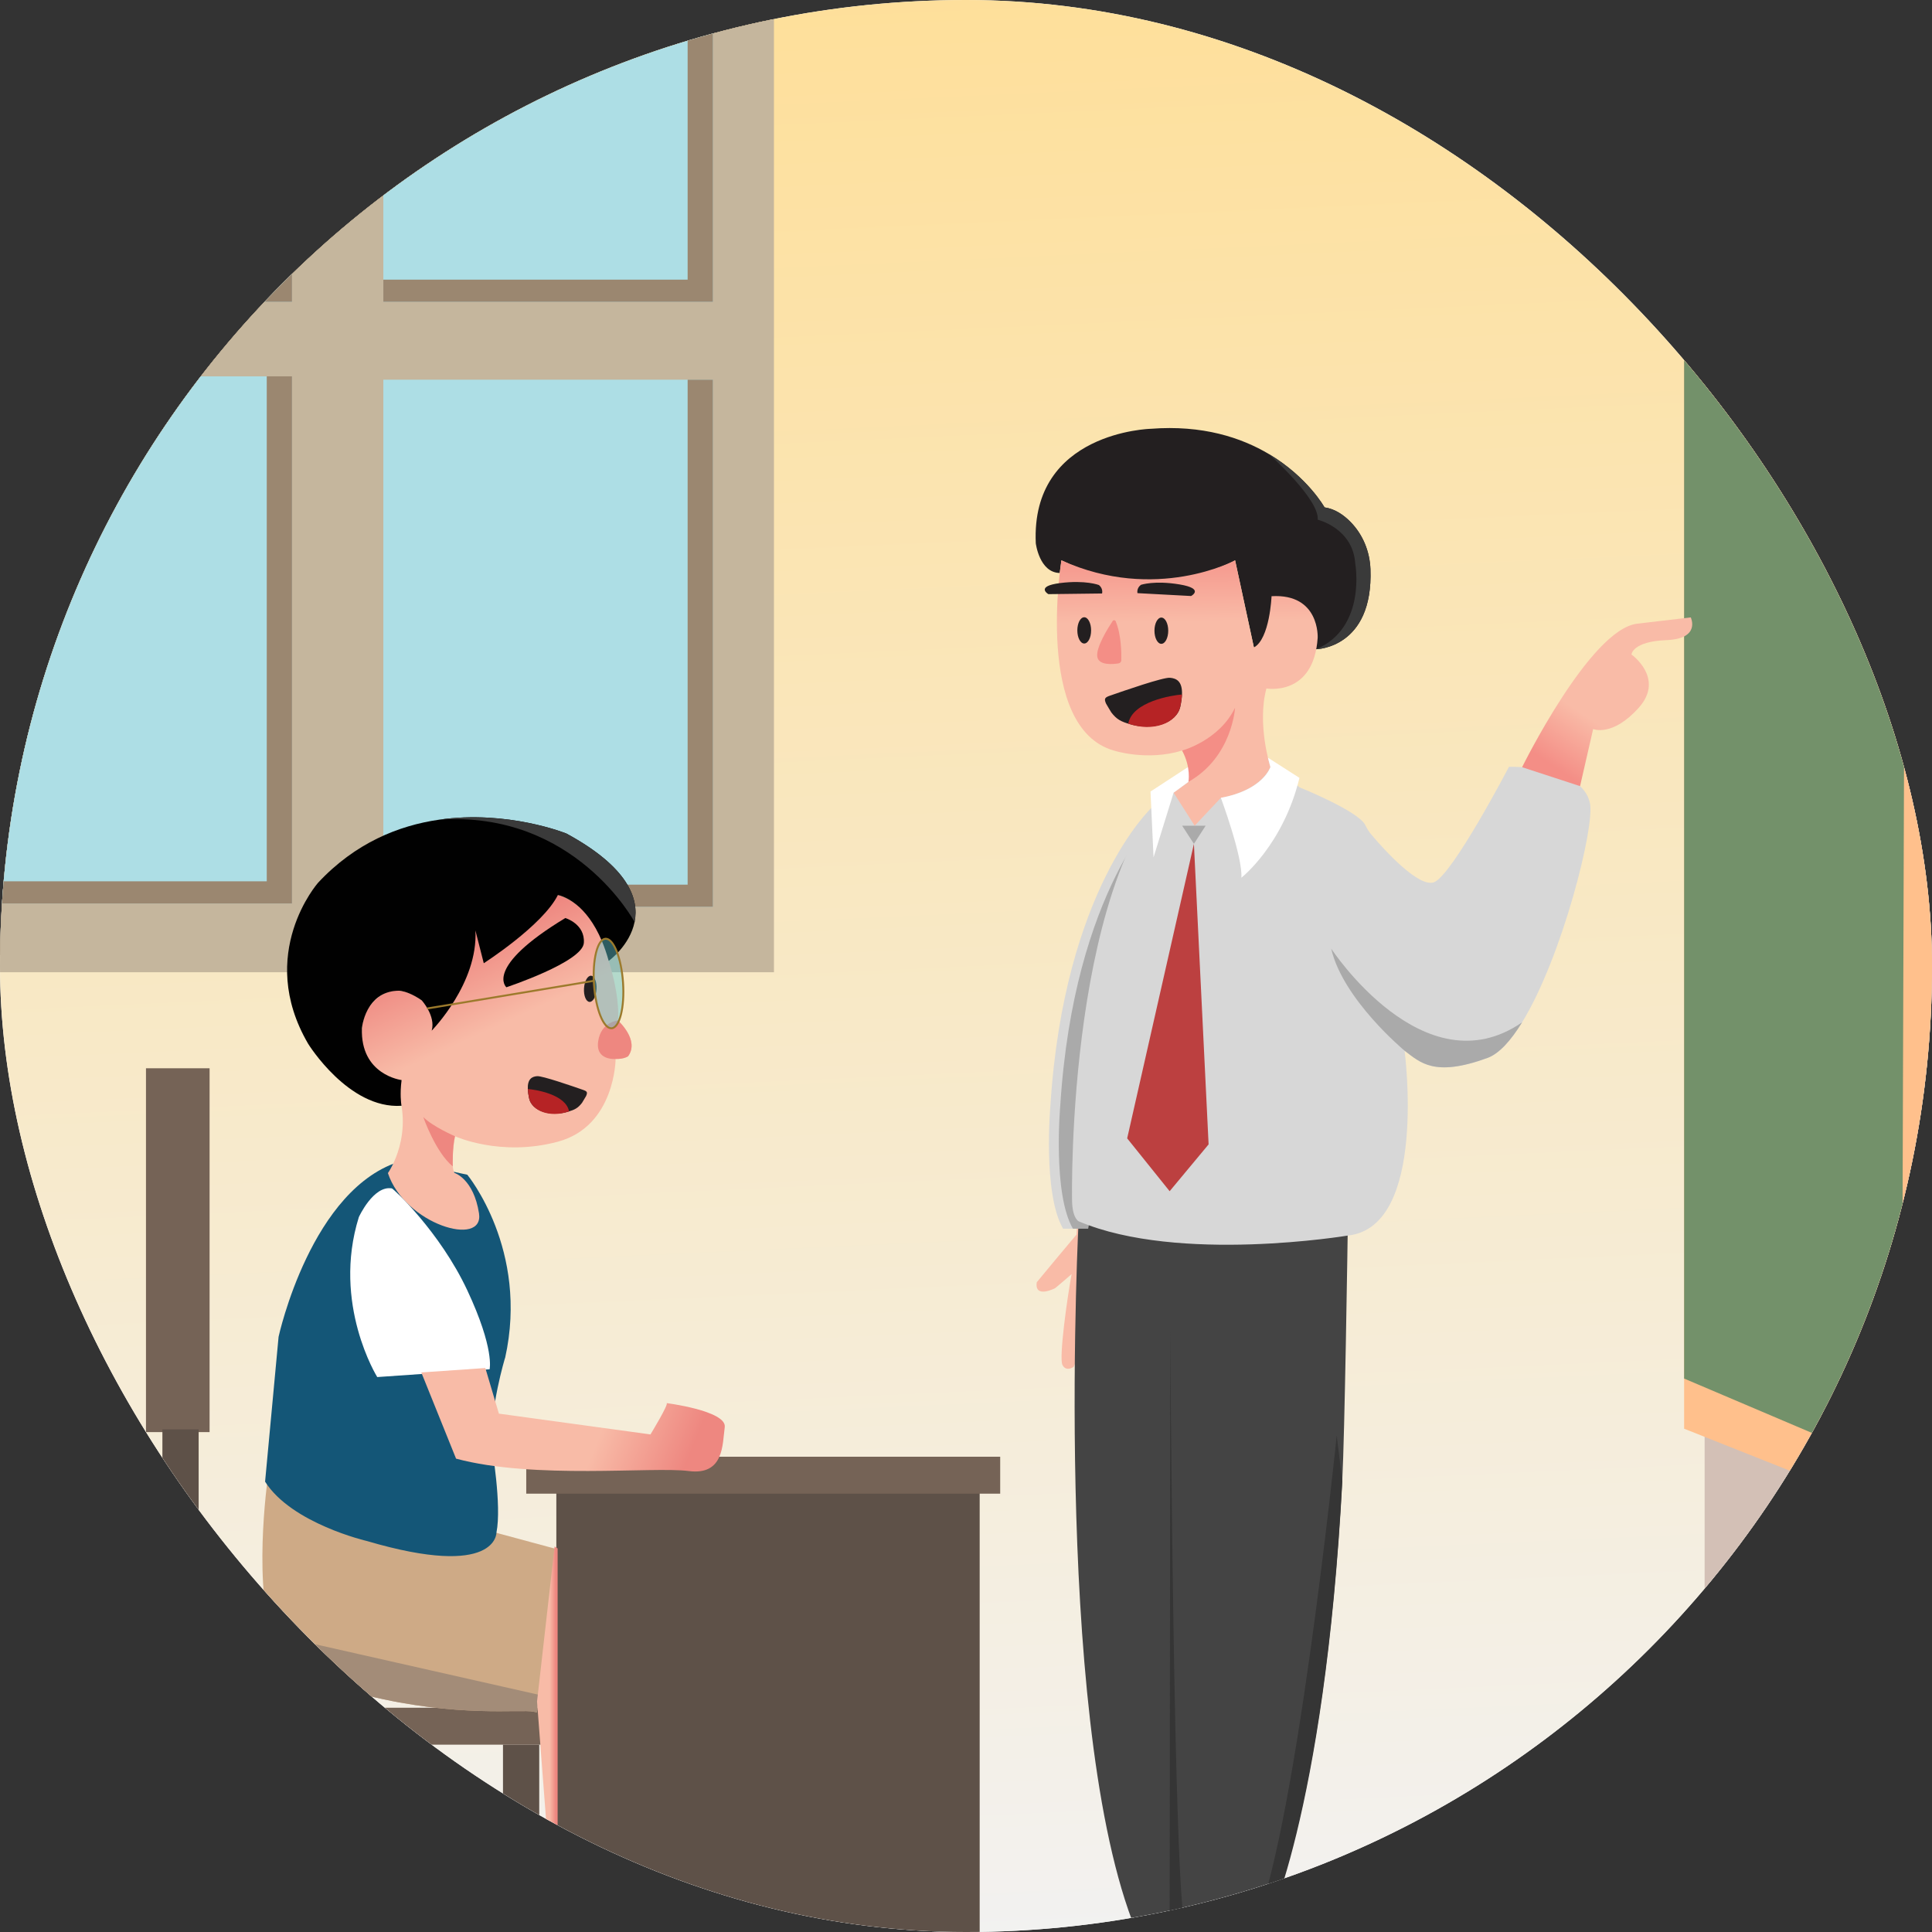 <svg width="500" height="500" viewBox="0 0 500 500" fill="none" xmlns="http://www.w3.org/2000/svg">
<rect x="0" y="0" width="500" height="500" fill="#333333" stroke="none"/>
<g clip-path="url(#clip0_1_4038)">
<rect width="500" height="500" rx="250" fill="white"/>
<path d="M142.592 332.806L142.356 333.042C139.166 326.073 137.158 318.158 136.331 309.417C137.158 318.04 139.403 325.837 142.592 332.806Z" fill="#DFDFDF"/>
<path d="M218.431 230.864C233.958 230.864 246.545 218.276 246.545 202.749C246.545 187.222 233.958 174.635 218.431 174.635C202.904 174.635 190.317 187.222 190.317 202.749C190.317 218.276 202.904 230.864 218.431 230.864Z" fill="#DFDFDF"/>
<path d="M303.365 131.872H204.374C161.376 131.872 135.742 157.506 135.742 200.504V299.495C135.742 312.37 137.987 323.593 142.357 333.043C152.516 355.487 174.252 368.126 204.374 368.126H303.365C346.363 368.126 371.996 342.493 371.996 299.495V272.443V200.504C371.996 157.506 346.363 131.872 303.365 131.872ZM352.742 255.906C343.528 247.991 328.644 247.991 319.43 255.906L270.289 298.077C261.075 305.992 246.191 305.992 236.977 298.077L232.961 294.77C224.574 287.446 211.225 286.737 201.775 293.116L157.596 322.766C154.997 316.151 153.461 308.472 153.461 299.495V200.504C153.461 167.192 171.062 149.591 204.374 149.591H303.365C336.676 149.591 354.277 167.192 354.277 200.504V257.205L352.742 255.906Z" fill="#DFDFDF"/>
<g clip-path="url(#clip1_1_4038)">
<path d="M516.735 -4.959H-14.257V526.032H516.735V-4.959Z" fill="url(#paint0_linear_1_4038)"/>
<path d="M518.151 -6.198H441.157V524.793H518.151V-6.198Z" fill="#D3C0B6"/>
<path d="M198.827 -81.245H-35.222V247.219H198.827V-81.245Z" fill="#9B8770"/>
<path d="M200.298 -76.847H-26.489V251.618H200.298V-76.847Z" fill="#C5B69D"/>
<path d="M75.571 -58.308H-9.717V78.112H75.571V-58.308Z" fill="#ADDEE5"/>
<path d="M75.571 97.402H-9.717V233.822H75.571V97.402Z" fill="#ADDEE5"/>
<path d="M184.495 98.26H99.207V234.681H184.495V98.26Z" fill="#ADDEE5"/>
<path d="M184.495 -58.308H99.207V78.112H184.495V-58.308Z" fill="#ADDEE5"/>
<path d="M-9.717 228.084H69.035V97.402H75.571V233.821H-9.717V228.084Z" fill="#9B8770"/>
<path d="M-9.717 72.374H69.035V-58.308H75.571V78.111H-9.717V72.374Z" fill="#9B8770"/>
<path d="M99.207 72.374H177.96V-58.308H184.497V78.111H99.207V72.374Z" fill="#9B8770"/>
<path d="M99.207 228.944H177.96V98.26H184.497V234.681H99.207V228.944Z" fill="#9B8770"/>
<path d="M503.106 396.47L435.847 369.744V72.034L504.345 47.255L503.106 396.47Z" fill="#FFC08C"/>
<path d="M492.157 380.718L435.847 356.768V89.991L493.194 67.787L492.157 380.718Z" fill="#73916A"/>
<path d="M293.727 311.963C293.727 311.963 300.579 336.775 294.366 352.63C294.366 352.63 293.869 353.874 292.196 354.055C290.522 354.235 292.931 342.61 291.961 339.074C291.961 339.074 289.453 354.099 287.515 356.756C287.515 356.756 286.046 358.682 283.656 358.299C281.424 357.942 279.927 355.772 280.229 353.503C280.752 349.591 281.626 341.938 281.118 337.7C281.118 337.7 278.628 353.807 277.713 353.821C277.713 353.821 275.904 355.085 274.96 353.246C274.017 351.407 276.21 335.769 277.334 329.727C277.334 329.727 274.866 331.912 273.061 333.382C273.061 333.382 267.67 336.182 268.314 331.847L273.259 325.877L278.596 319.51L279.001 312.476C279.001 312.473 288.214 309.685 293.727 311.963Z" fill="url(#paint1_linear_1_4038)"/>
<path d="M284.072 356.127C284.072 356.127 287.391 342.803 287.251 336.38L284.072 356.127Z" fill="url(#paint2_linear_1_4038)"/>
<path d="M292.968 496.991L323.813 499.545L323.829 499.547L327.173 499.824C327.173 499.824 342.748 469.793 347.391 382.833C347.987 371.655 348.724 324.149 348.903 311.034L338.755 315.514L279.213 314.53C279.213 314.528 272.335 441.868 292.968 496.991Z" fill="#444444"/>
<path d="M297.948 209.133C297.948 209.133 275.378 230.107 271.843 286.166C271.843 286.166 269.824 308.892 275.126 317.983H279.075L297.948 209.133Z" fill="#D7D7D7"/>
<path d="M300.497 209.133C300.497 209.133 277.927 230.107 274.392 286.166C274.392 286.166 272.372 308.892 277.675 317.983H281.624L300.497 209.133Z" fill="#AAAAAA"/>
<path d="M277.443 310.377C277.443 315.289 279.164 316.076 279.164 316.076C305.103 327.08 348.902 319.749 348.902 319.749C369.565 317.475 363.503 271.921 363.503 271.921C367.544 274.951 371.165 278.84 384.967 273.79C387.983 272.689 391.024 269.293 393.918 264.579C404.28 247.709 412.765 213.956 411.483 207.887C409.363 197.881 390.516 198.455 390.516 198.455C390.516 198.455 375.794 226.654 371.078 228.339C367.222 229.718 358.515 220.317 354.8 215.864C354.204 215.146 353.738 214.335 353.317 213.501C351.481 209.855 336.306 203.759 336.306 203.759C336.302 203.752 328.137 196.092 328.137 196.092L307.667 198.377C275.819 222.956 277.443 310.377 277.443 310.377Z" fill="#D7D7D7"/>
<path d="M268.061 140.591C268.061 140.591 268.964 148.175 274.261 148.29L274.695 145.014C299.06 156.901 319.645 145.014 319.645 145.014L324.509 167.563L340.644 168.018C340.644 168.018 355.439 167.771 354.671 147.294C354.501 142.748 352.733 138.375 349.559 135.12C347.772 133.284 345.494 131.695 342.786 131.307C342.786 131.307 338.447 123.486 328.378 117.5C328.374 117.498 328.373 117.496 328.371 117.494C328.369 117.493 328.369 117.493 328.369 117.493C321.233 113.252 311.218 109.931 297.834 110.97C297.832 110.967 266.733 111.703 268.061 140.591Z" fill="#231F20"/>
<path d="M274.693 145.012C274.693 145.012 267.618 188.343 288.253 194.239C288.253 194.239 296.802 197.039 305.938 194.239C305.938 194.239 309.034 199.396 307.559 202.345L303.727 205.145L309.181 213.694L315.96 206.473C315.96 206.473 325.688 205.147 328.781 198.513C328.781 198.513 325.245 187.46 327.75 178.174C327.75 178.174 339.982 180.385 341.014 165.057C341.014 165.057 341.603 153.561 329.075 154.297C329.075 154.297 328.633 165.351 324.507 167.562L319.643 145.012C319.645 145.012 299.159 156.066 274.693 145.012Z" fill="url(#paint3_linear_1_4038)"/>
<path d="M315.96 206.471C315.96 206.471 321.659 221.848 321.266 227.153C321.266 227.153 332.074 218.703 336.298 201.311L328.135 196.088L328.781 198.511C328.783 198.513 326.965 204.457 315.96 206.471Z" fill="white"/>
<path d="M303.727 205.145L298.536 221.882L297.75 204.851L307.667 198.377C307.667 198.377 308.46 201.15 307.559 202.347L303.727 205.145Z" fill="white"/>
<path d="M319.087 223.84C319.087 223.84 305.382 233.534 298.94 221.227L302.665 209.216L308.119 217.765L314.898 210.544C314.898 210.542 319.101 222.695 319.087 223.84Z" fill="#D7D7D7"/>
<path d="M306.823 498.701C303.687 492.914 302.871 344.72 302.871 344.72L302.704 498.361L306.823 498.701Z" fill="#353535"/>
<path d="M323.813 500.108C323.813 500.108 328.734 509.639 329.127 512.782C329.127 512.782 349.368 506.97 353.494 525.696H309.278V498.904L323.813 500.108Z" fill="#231F20"/>
<path d="M296.897 497.879L284.716 511.113C284.716 511.113 258.067 504.552 258.952 525.696H306.825L306.437 498.708" fill="#231F20"/>
<path d="M288.727 160.767C288.591 160.448 288.159 160.404 287.968 160.692C286.791 162.468 283.613 167.528 283.974 169.935C284.321 172.254 287.952 171.928 289.486 171.684C289.884 171.62 290.18 171.284 290.191 170.88C290.235 169.109 290.203 164.239 288.727 160.767Z" fill="#F48E86"/>
<path d="M300.556 166.622C301.54 166.622 302.338 165.1 302.338 163.223C302.338 161.347 301.54 159.825 300.556 159.825C299.571 159.825 298.773 161.347 298.773 163.223C298.773 165.1 299.571 166.622 300.556 166.622Z" fill="#231F20"/>
<path d="M280.596 166.542C281.58 166.542 282.378 165.021 282.378 163.144C282.378 161.267 281.58 159.745 280.596 159.745C279.611 159.745 278.813 161.267 278.813 163.144C278.813 165.021 279.611 166.542 280.596 166.542Z" fill="#231F20"/>
<path d="M308.251 154.248L294.377 153.504C294.377 153.504 294.069 152.25 295.271 151.354C295.271 151.354 298.77 150.156 305.301 151.255C311.83 152.354 308.251 154.248 308.251 154.248Z" fill="#231F20"/>
<path d="M271.316 153.765L285.21 153.593C285.21 153.593 285.569 152.352 284.405 151.407C284.405 151.407 280.958 150.065 274.387 150.894C267.815 151.722 271.316 153.765 271.316 153.765Z" fill="#231F20"/>
<path d="M305.938 194.239C305.938 194.239 315.501 191.685 319.629 183.169C319.629 183.169 318.94 195.909 307.56 202.345C307.56 202.345 308.296 198.694 305.938 194.239Z" fill="#F48E86"/>
<path d="M341.021 134.499C341.021 134.499 350.156 136.66 350.743 145.895C350.743 145.895 353.733 162.429 340.644 168.016C340.644 168.016 355.439 167.769 354.671 147.292C354.501 142.747 352.733 138.373 349.559 135.118C347.772 133.283 345.494 131.693 342.786 131.305C342.786 131.305 338.447 123.484 328.378 117.498C328.767 117.848 341.509 129.274 341.021 134.499Z" fill="#3A3A3A"/>
<path d="M323.813 500.108L323.829 500.109L327.172 500.387C327.172 500.387 342.748 470.356 347.391 383.396L345.946 371.487C345.946 371.486 334.907 479.082 323.813 500.108Z" fill="#353535"/>
<path d="M344.52 245.511C347.504 258.643 363.503 271.921 363.503 271.921C367.544 274.951 371.165 278.84 384.967 273.79C387.983 272.689 391.024 269.293 393.918 264.579C368.528 282.134 344.52 245.511 344.52 245.511Z" fill="#AAAAAA"/>
<path d="M312.025 213.692H305.938L308.983 218.39L312.025 213.692Z" fill="#AAAAAA"/>
<path d="M308.983 218.39L312.784 296.164L302.703 308.285L291.711 294.605L308.983 218.39Z" fill="#BC4040"/>
<path d="M393.918 198.549C393.918 198.549 411.421 163.011 423.634 161.418L437.567 159.781C437.567 159.781 440.272 165.312 431.245 165.666C422.45 166.011 422.218 169.383 422.218 169.383C422.218 169.383 430.941 175.537 424.102 183.169C417.262 190.8 412.306 188.676 412.306 188.676L408.919 203.45L393.918 198.549Z" fill="url(#paint4_linear_1_4038)"/>
<path d="M305.473 182.847C304.54 187.169 298.34 189.146 292.43 187.417C290.067 186.727 288.999 186.185 287.606 184.375C287.606 184.375 286.323 182.27 286.252 182.109C285.675 180.797 285.925 180.5 287.291 180.024C290.888 178.771 300.991 175.263 302.773 175.406C304.511 175.544 306.028 176.355 305.901 179.771C305.869 180.622 305.733 181.636 305.473 182.847Z" fill="#231F20"/>
<path d="M305.469 182.815C304.559 187.141 298.441 189.525 291.989 187.283C293.044 181.539 303.313 179.932 305.882 179.737C305.853 180.589 305.722 181.605 305.469 182.815Z" fill="#B62325"/>
<path d="M253.54 385.851H143.979V524.793H253.54V385.851Z" fill="#5E5148"/>
<path d="M258.85 377.001H136.191V386.559H258.85V377.001Z" fill="#756356"/>
<path d="M140.262 441.959H37.78V451.517H140.262V441.959Z" fill="#756356"/>
<path d="M54.241 370.629L54.241 276.466H37.78L37.78 370.629H54.241Z" fill="#756356"/>
<path d="M51.409 441.959L51.409 369.921H42.028L42.028 441.959H51.409Z" fill="#5E5148"/>
<path d="M51.409 524.793L51.409 451.517H42.028L42.028 524.793H51.409Z" fill="#5E5148"/>
<path d="M139.554 524.793V451.517H130.173V524.793H139.554Z" fill="#5E5148"/>
<path d="M143.846 400.848L139.924 434.879L139.91 434.99L139.49 438.621L139.278 440.468L138.964 443.171C138.964 443.171 138.672 443.109 138.085 442.985C134.677 442.256 118.526 444.591 94.942 438.783C83.357 435.932 75.647 436.008 71.585 427.027C71.015 425.767 70.525 424.395 70.107 422.939C65.509 406.935 69.534 380.785 69.534 380.785L143.846 400.848Z" fill="#CEAA86"/>
<path d="M139.49 438.621L139.278 440.468L138.964 443.171C138.964 443.171 138.672 443.109 138.085 442.985C134.678 442.256 118.527 444.591 94.942 438.783C83.357 435.932 75.647 436.008 71.585 427.027C71.015 425.767 70.525 424.395 70.107 422.939L139.49 438.621Z" fill="#A38C78"/>
<path d="M120.944 304.025L120.937 304.019L104.107 300.398C80.538 307.067 72.095 345.966 72.095 345.966L68.605 383.449C75.481 394.306 94.938 398.81 94.938 398.81C128.775 408.763 128.483 396.616 128.483 396.616C129.893 389.562 127.267 374.404 127.267 374.404C126.725 364.452 130.706 351.425 130.706 351.425C130.706 351.425 130.72 351.46 130.723 351.444C136.961 323.404 120.944 304.025 120.944 304.025Z" fill="#145677"/>
<path d="M100.391 303.593C104.779 316.896 125.364 322.956 123.966 314.002C122.566 305.048 117.606 303.538 117.606 303.538C116.434 301.57 117.757 294.058 117.757 294.058C117.757 294.058 129.495 299.46 144.366 295.471C159.238 291.483 159.321 274.054 159.321 274.054C161.558 274.119 162.562 273.346 162.562 273.346C165.565 269.208 160.048 264.216 159.93 264.107C159.928 264.105 159.928 264.105 159.928 264.105C160.65 254.687 155.025 241.655 155.025 241.655C144.025 217.572 109.36 240.329 109.36 240.329L109.155 258.896C103.818 254.903 99.88 256.342 97.372 258.542C95.115 260.524 93.83 263.374 93.651 266.372C92.959 278.024 102.11 280.065 102.11 280.065C107.77 293.276 100.391 303.593 100.391 303.593Z" fill="url(#paint5_linear_1_4038)"/>
<path d="M79.75 270.133C79.75 270.133 90.214 287.109 103.908 286.173C103.908 286.173 103.903 286.148 103.896 286.102C103.821 285.658 103.457 283.114 103.931 279.521C103.931 279.521 93.214 278.231 93.667 266.1C93.667 266.1 93.669 266.082 93.672 266.048C93.719 265.634 94.083 262.77 95.798 260.269C95.819 260.239 95.837 260.209 95.86 260.181C96.591 259.137 97.561 258.161 98.846 257.462C98.851 257.457 98.86 257.453 98.869 257.45C100.03 256.821 101.45 256.418 103.181 256.393C103.181 256.393 103.182 256.393 103.188 256.393C103.229 256.393 103.439 256.397 103.802 256.457C103.813 256.459 103.827 256.46 103.839 256.464C104.772 256.625 106.652 257.154 109.149 258.896C109.149 258.896 112.802 262.912 111.724 266.728C111.91 266.539 123.748 254.425 123.038 240.798L125.199 249.28C125.199 249.28 140.444 239.522 144.384 231.626C144.384 231.626 146.494 231.927 149.158 234.098C151.282 235.824 153.754 238.729 155.798 243.607C156.416 245.083 156.995 246.736 157.514 248.595C157.521 248.621 157.53 248.651 157.537 248.678C157.537 248.678 157.537 248.678 157.538 248.676C157.643 248.6 163.002 244.695 164.229 238.61C165.443 232.583 162.602 224.415 146.577 215.717C146.577 215.717 131.382 209.554 113.569 212.144C113.567 212.142 113.563 212.144 113.562 212.144C103.207 213.648 91.968 218.112 82.313 228.456C82.316 228.456 66.135 246.807 79.75 270.133Z" fill="#010101"/>
<path d="M154.39 256.003C154.503 254.133 153.866 252.573 152.968 252.519C152.071 252.465 151.252 253.937 151.139 255.808C151.027 257.679 151.664 259.239 152.561 259.293C153.459 259.347 154.278 257.874 154.39 256.003Z" fill="#231F20"/>
<path d="M146.308 237.585C146.308 237.585 151.455 239.1 151.098 244.04C150.74 248.98 131.051 255.503 131.051 255.503C131.051 255.503 125.081 250.416 146.308 237.585Z" fill="#010101"/>
<path d="M136.922 284.224C137.637 287.543 142.398 289.061 146.936 287.732C148.75 287.201 149.57 286.787 150.639 285.396C150.639 285.396 151.625 283.78 151.68 283.656C152.124 282.649 151.931 282.42 150.883 282.056C148.122 281.095 140.364 278.401 138.996 278.511C137.662 278.617 136.497 279.24 136.594 281.863C136.617 282.516 136.722 283.295 136.922 284.224Z" fill="#231F20"/>
<path d="M136.924 284.199C137.623 287.521 142.32 289.352 147.274 287.629C146.464 283.219 138.578 281.985 136.607 281.836C136.628 282.491 136.729 283.27 136.924 284.199Z" fill="#B62325"/>
<path d="M159.321 274.054C161.558 274.119 162.562 273.346 162.562 273.346C165.565 269.208 160.048 264.216 159.93 264.107C159.928 264.105 159.928 264.105 159.928 264.105C159.928 264.105 155.551 264.413 154.806 269.484C154.059 274.555 159.321 274.054 159.321 274.054Z" fill="#EE8780"/>
<path opacity="0.46" d="M158.283 266.116C160.358 265.972 161.681 260.669 161.239 254.271C160.797 247.873 158.757 242.802 156.683 242.946C154.609 243.089 153.286 248.392 153.728 254.79C154.17 261.188 156.209 266.259 158.283 266.116Z" fill="#62C7D1"/>
<path d="M158.283 266.116C160.358 265.972 161.681 260.669 161.239 254.271C160.797 247.873 158.757 242.802 156.683 242.946C154.609 243.089 153.286 248.392 153.728 254.79C154.17 261.188 156.209 266.259 158.283 266.116Z" stroke="#9C7A2C" stroke-width="0.5" stroke-miterlimit="10"/>
<path d="M153.69 253.83L110.512 261" stroke="#9C7A2C" stroke-width="0.5" stroke-miterlimit="10"/>
<path d="M117.756 294.058C117.756 294.058 112.036 291.603 109.542 289.092C109.542 289.092 112.703 298.205 117.178 301.864C117.178 301.864 117.04 296.715 117.756 294.058Z" fill="#EE8780"/>
<path d="M113.571 212.144C148.759 209.653 164.229 238.619 164.229 238.619C164.231 238.617 164.231 238.614 164.232 238.61C165.447 232.583 162.606 224.415 146.581 215.717C146.581 215.717 131.384 209.554 113.571 212.144Z" fill="#3A3A3A"/>
<path d="M92.869 314.984C92.869 314.984 96.623 306.745 101.413 307.551C101.765 307.609 113.804 318.7 120.93 333.918C128.056 349.136 126.707 354.37 126.707 354.37L97.63 356.382C97.63 356.384 85.851 337.463 92.869 314.984Z" fill="white"/>
<path d="M125.605 354.042L129.113 365.845L168.339 371.229C168.339 371.229 173.229 363.223 172.505 363.122C171.781 363.022 188.182 365.032 187.563 369.369C186.943 373.707 187.449 381.895 178.229 380.702C169.01 379.509 138.186 382.93 118.027 377.496L109.034 355.189L125.605 354.042Z" fill="url(#paint6_linear_1_4038)"/>
<path d="M143.533 400.221L144.315 400.748V510.103L138.986 440.348L143.533 400.221Z" fill="url(#paint7_linear_1_4038)"/>
</g>
</g>
<defs>
<linearGradient id="paint0_linear_1_4038" x1="262.613" y1="510.756" x2="237.667" y2="-38.041" gradientUnits="userSpaceOnUse">
<stop stop-color="#F2F2F2"/>
<stop offset="1" stop-color="#FFDE94"/>
</linearGradient>
<linearGradient id="paint1_linear_1_4038" x1="279.179" y1="372.856" x2="288.823" y2="269.266" gradientUnits="userSpaceOnUse">
<stop offset="0.688" stop-color="#F9BBA7"/>
<stop offset="1" stop-color="#F48E86"/>
</linearGradient>
<linearGradient id="paint2_linear_1_4038" x1="287.255" y1="346.253" x2="284.072" y2="346.253" gradientUnits="userSpaceOnUse">
<stop offset="0.688" stop-color="#F9BBA7"/>
<stop offset="1" stop-color="#F48E86"/>
</linearGradient>
<linearGradient id="paint3_linear_1_4038" x1="307.929" y1="205.865" x2="306.919" y2="140.465" gradientUnits="userSpaceOnUse">
<stop offset="0.688" stop-color="#F9BBA7"/>
<stop offset="1" stop-color="#F48E86"/>
</linearGradient>
<linearGradient id="paint4_linear_1_4038" x1="430.504" y1="157.53" x2="402.848" y2="198.88" gradientUnits="userSpaceOnUse">
<stop offset="0.688" stop-color="#F9BBA7"/>
<stop offset="1" stop-color="#F48E86"/>
</linearGradient>
<linearGradient id="paint5_linear_1_4038" x1="145.581" y1="311.578" x2="112.359" y2="239.19" gradientUnits="userSpaceOnUse">
<stop offset="0.613" stop-color="#F8BBA7"/>
<stop offset="0.909" stop-color="#EE8780"/>
</linearGradient>
<linearGradient id="paint6_linear_1_4038" x1="109.172" y1="354.862" x2="183.125" y2="384.601" gradientUnits="userSpaceOnUse">
<stop offset="0.613" stop-color="#F8BBA7"/>
<stop offset="0.909" stop-color="#EE8780"/>
</linearGradient>
<linearGradient id="paint7_linear_1_4038" x1="138.986" y1="455.162" x2="144.316" y2="455.162" gradientUnits="userSpaceOnUse">
<stop offset="0.613" stop-color="#F8BBA7"/>
<stop offset="0.909" stop-color="#EE8780"/>
</linearGradient>
<clipPath id="clip0_1_4038">
<rect width="500" height="500" rx="250" fill="white"/>
</clipPath>
<clipPath id="clip1_1_4038">
<rect width="530.992" height="530.992" fill="white" transform="translate(-15.496 -6.198)"/>
</clipPath>
</defs>
</svg>
